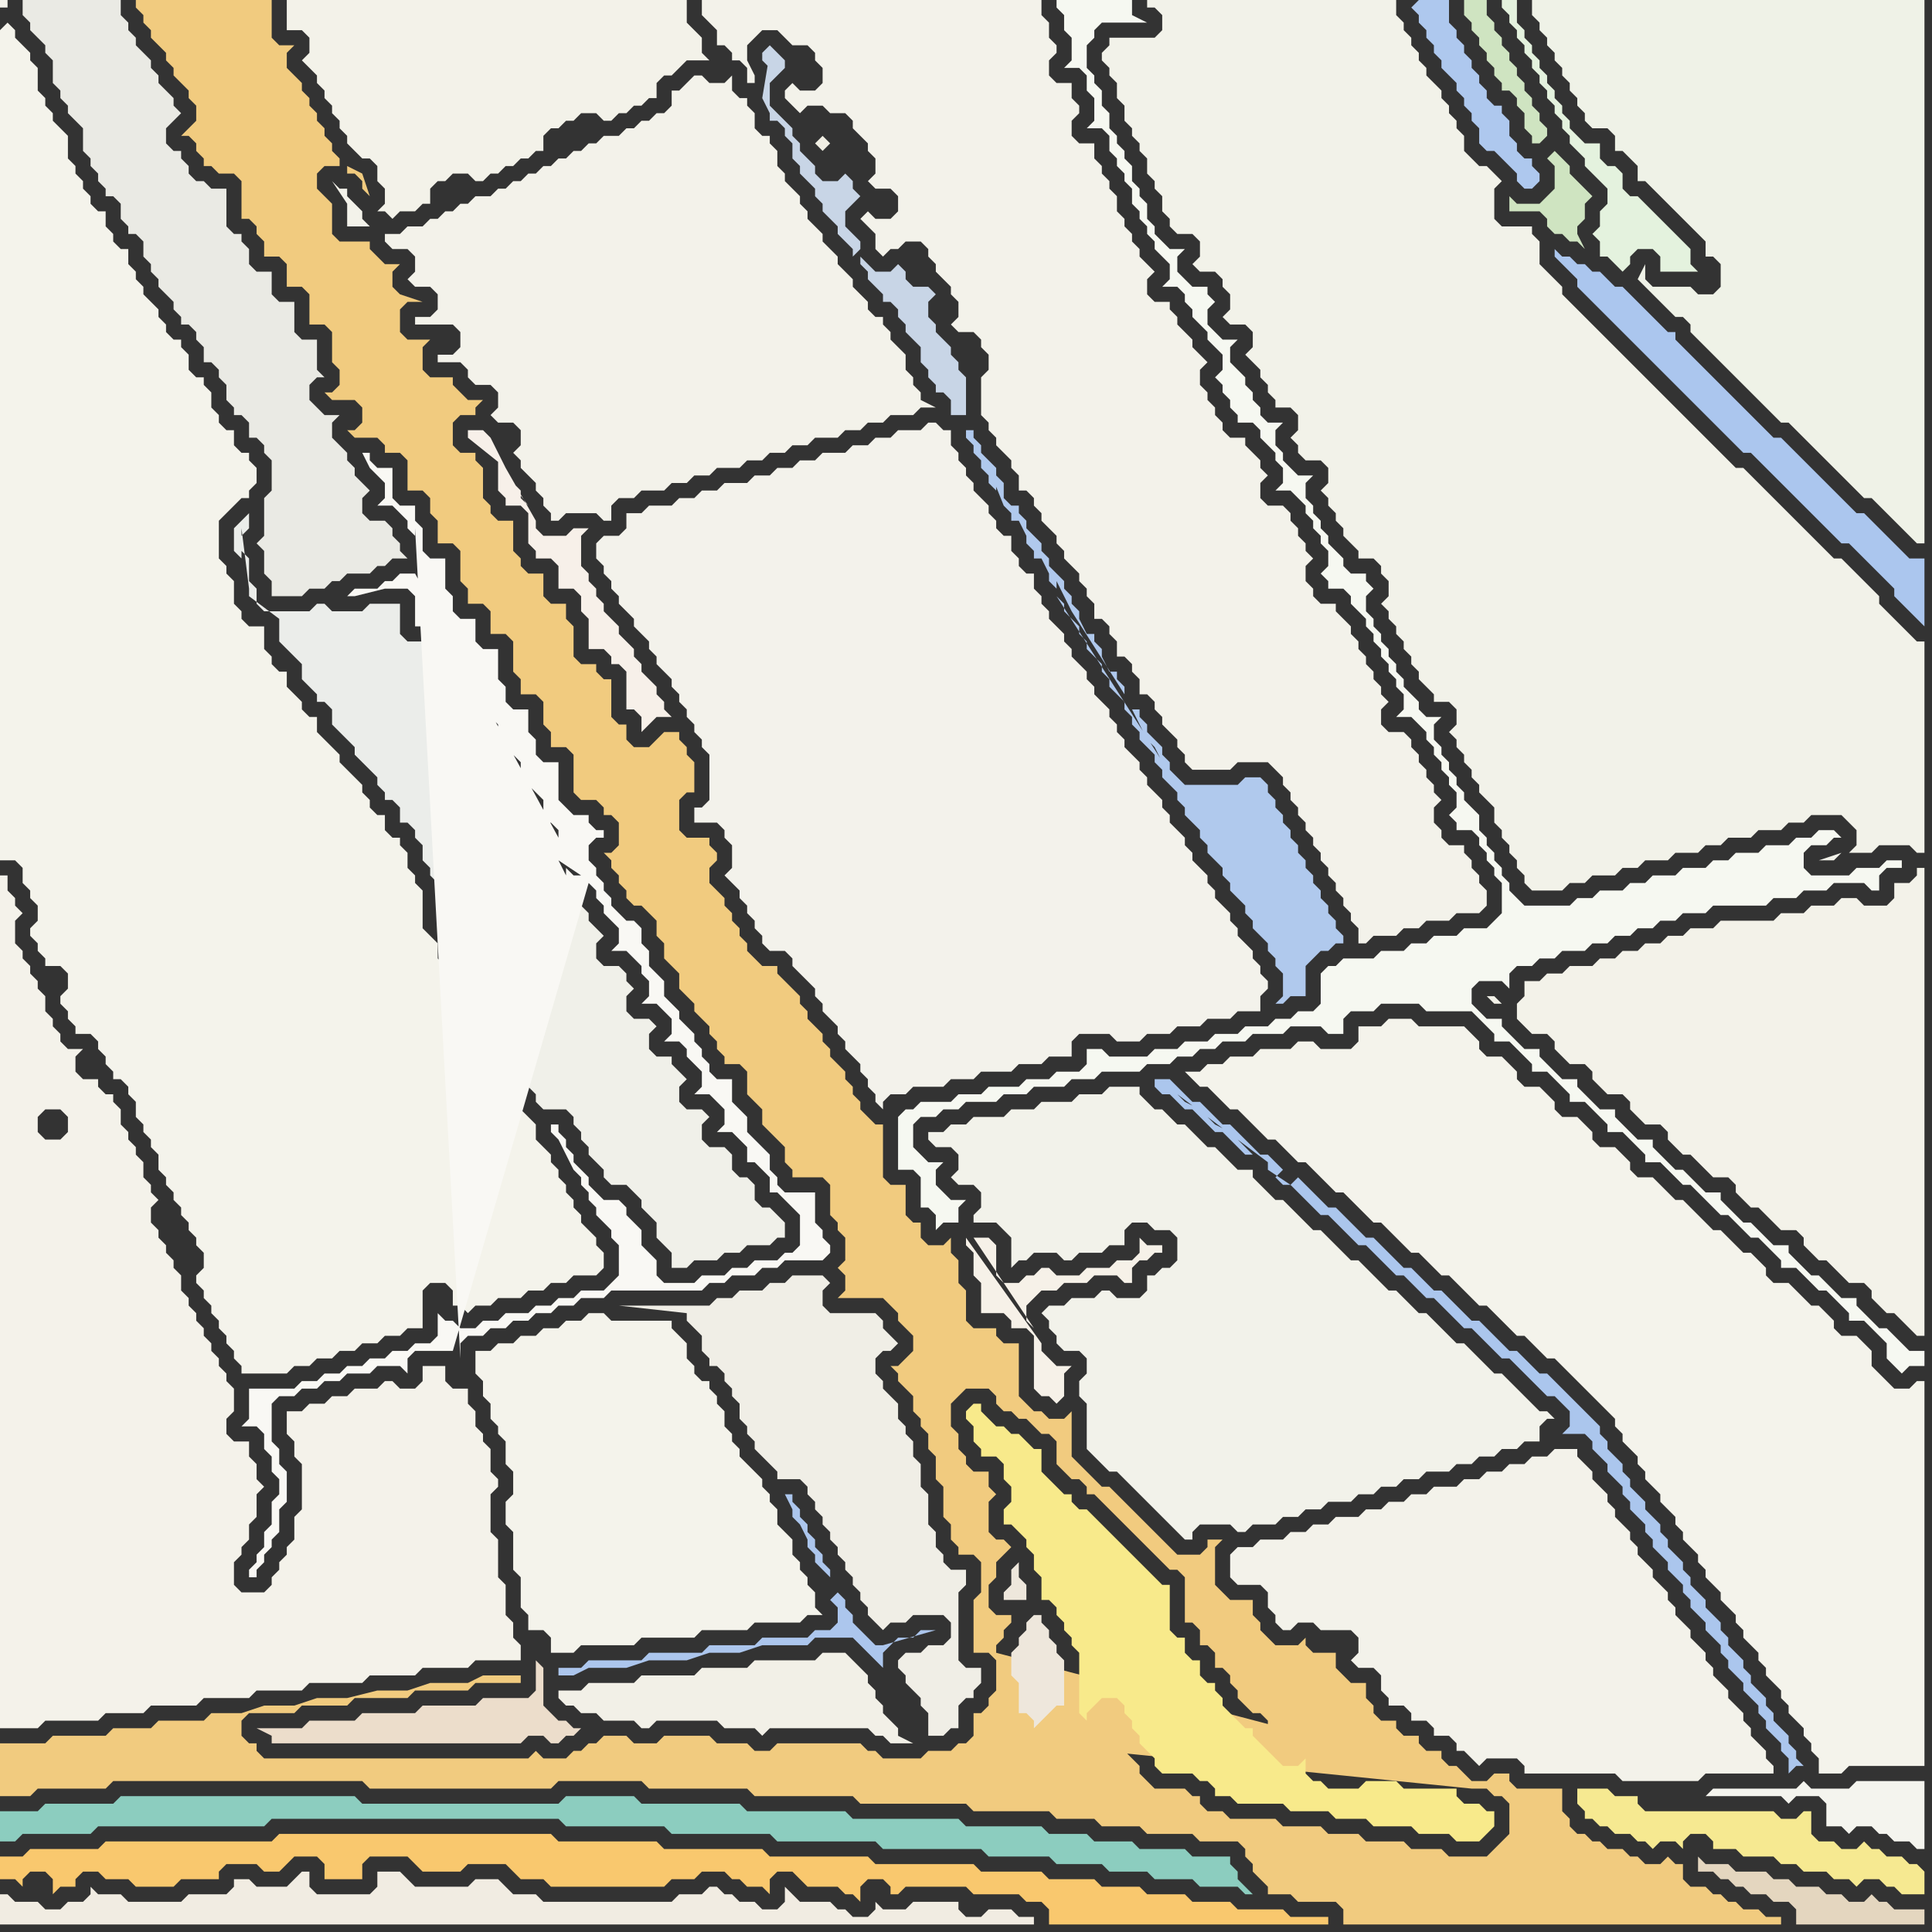 <svg width="256" height="256" xmlns="http://www.w3.org/2000/svg"><rect width="100%" height="100%" fill="#333333" stroke="none"/><script> 
var tempColor;
function hoverPath(evt){
obj = evt.target;
tempColor = obj.getAttribute("fill");
obj.setAttribute("fill","red");
//alert(tempColor);
//obj.setAttribute("stroke","red");}
function recoverPath(evt){
obj = evt.target;
obj.setAttribute("fill", tempColor);
//obj.setAttribute("stroke", tempColor);
}</script><path onmouseover="hoverPath(evt)" onmouseout="recoverPath(evt)" fill="rgb(240,240,233)" d="M  63,117l -1,0 0,2 -1,1 0,4 -1,1 0,1 1,1 0,1 1,1 0,1 1,1 0,1 1,1 1,1 0,1 1,1 0,1 1,1 0,1 1,1 0,1 1,1 0,1 1,1 1,1 0,1 1,1 3,0 1,1 0,1 1,1 0,1 1,1 0,1 1,1 1,1 0,1 1,1 2,0 1,1 1,1 0,1 1,1 1,1 0,2 1,1 1,1 0,2 2,0 1,-1 3,0 1,-1 2,0 1,-1 3,0 1,-1 1,0 0,-2 -1,-1 0,0 -1,-1 -1,0 -1,-1 0,-2 -1,-1 -1,0 -1,-1 0,-2 -1,-1 -2,0 -1,-1 0,-2 1,-1 -1,-1 -2,0 -1,-1 0,-2 1,-1 -1,-1 0,0 -1,-1 0,-1 -2,0 -1,-1 0,-2 1,-1 -1,-1 -2,0 -1,-1 0,-2 1,-1 -1,-1 0,-1 -1,-1 -2,0 -1,-1 0,-2 1,-1 -1,-1 0,0 -1,-1 0,-1 -1,-1 0,-1 -1,-1 -2,0 -1,-1 0,-1 -4,0 -1,-1 -1,0 -1,1 -2,0 -1,1Z"/>
<path onmouseover="hoverPath(evt)" onmouseout="recoverPath(evt)" fill="rgb(243,242,234)" d="M  54,33l 0,0 1,1 0,2 -1,1 1,1 2,0 1,1 0,2 -1,1 -2,0 0,1 5,0 1,1 0,2 -1,1 -2,0 0,1 3,0 1,1 0,1 1,1 2,0 1,1 0,2 -1,1 1,1 2,0 1,1 0,2 -1,1 1,1 0,1 1,1 1,1 0,1 1,1 0,1 1,1 0,1 1,0 1,-1 4,0 1,1 1,0 0,-2 1,-1 2,0 1,-1 3,0 1,-1 2,0 1,-1 2,0 1,-1 3,0 1,-1 2,0 1,-1 2,0 1,-1 2,0 1,-1 3,0 1,-1 2,0 1,-1 2,0 1,-1 3,0 1,-1 2,0 -2,-1 0,-1 -1,-1 0,-1 -1,-1 0,-2 -1,-1 -1,-1 0,-1 -1,-1 0,-1 -1,0 -1,-1 0,-1 -1,-1 -1,-1 0,-1 -1,-1 -1,-1 0,-1 -1,-1 -1,-1 0,-1 -1,-1 -1,-1 0,-1 -1,-1 0,-1 -1,-1 -1,-1 0,-1 -1,-1 0,-2 -1,-1 0,-1 -1,0 -1,-1 0,-2 -1,-1 0,-1 -1,0 -1,-1 0,-2 -1,1 -2,0 -1,-1 -1,0 -1,1 -1,1 -1,0 0,2 -1,1 -1,0 -1,1 -1,0 -1,1 -1,0 -1,1 -2,0 -1,1 -1,0 -1,1 -1,0 -1,1 -1,0 -1,1 -1,0 -1,1 -1,0 -1,1 -1,0 -1,1 -1,0 -1,1 -2,0 -1,1 -1,0 -1,1 -1,0 -1,1 -1,0 -1,1 -2,0 -1,1 -2,0 0,1 1,1 2,0 -5,-3 -1,-1 0,-1 -1,-1 -1,-1 0,-1 -1,0 -1,-1 2,3 0,3 3,0 5,3Z"/>
<path onmouseover="hoverPath(evt)" onmouseout="recoverPath(evt)" fill="rgb(243,242,235)" d="M  79,73l 0,1 1,1 0,1 1,1 0,1 1,1 0,1 1,1 1,1 0,1 1,1 1,1 0,1 1,1 0,1 1,1 1,1 0,1 1,1 0,1 1,1 0,1 1,1 0,1 1,1 0,1 1,1 0,6 -1,1 -1,0 0,2 3,0 1,1 0,1 1,1 0,3 -1,1 1,1 0,0 1,1 0,1 1,1 0,1 1,1 0,1 1,1 0,1 1,1 2,0 1,1 0,1 1,1 1,1 1,1 0,1 1,1 0,1 1,1 1,1 0,1 1,1 0,1 1,1 1,1 0,1 1,1 0,1 1,1 0,1 1,1 0,-1 1,-1 2,0 1,-1 4,0 1,-1 3,0 1,-1 4,0 1,-1 3,0 1,-1 3,0 0,-2 1,-1 4,0 1,1 3,0 1,-1 3,0 1,-1 3,0 1,-1 3,0 1,-1 3,0 0,-2 1,-1 0,-1 -1,-1 0,-1 -1,-1 0,-1 -1,-1 -1,-1 0,-1 -1,-1 0,-1 -1,-1 -1,-1 0,-1 -1,-1 0,-1 -1,-1 -1,-1 0,-1 -1,-1 0,-1 -1,-1 -1,-1 0,-1 -1,-1 0,-1 -1,-1 -1,-1 0,-1 -1,-1 0,-1 -1,-1 -1,-1 0,-1 -1,-1 0,-1 -1,-1 0,-1 -1,-1 -1,-1 0,-1 -1,-1 0,-1 -1,-1 -1,-1 0,-1 -1,-1 0,-1 -1,-1 -1,-1 0,-1 -1,-1 0,-1 -1,-1 0,-2 -1,0 -1,-1 0,-1 -1,-1 0,-2 -1,0 -1,-1 0,-1 -1,-1 0,-1 -1,-1 -1,-1 0,-1 -1,-1 0,-1 -1,-1 0,-1 -1,-1 0,-2 -1,0 -1,-1 -1,0 -1,1 -3,0 -1,1 -2,0 -1,1 -2,0 -1,1 -3,0 -1,1 -2,0 -1,1 -2,0 -1,1 -2,0 -1,1 -3,0 -1,1 -2,0 -1,1 -2,0 -1,1 -3,0 -1,1 -2,0 0,2 -1,1 -2,0 -1,1Z"/>
<path onmouseover="hoverPath(evt)" onmouseout="recoverPath(evt)" fill="rgb(243,242,234)" d="M  106,0l -13,0 0,2 1,1 0,0 1,1 0,2 1,0 1,1 0,1 1,0 1,1 0,2 1,0 0,-1 -1,-2 0,-2 1,-1 1,-1 2,0 1,1 1,1 2,0 1,1 0,1 1,1 0,2 -1,1 -2,0 -1,-1 -1,1 0,1 1,1 1,1 1,-1 2,0 1,1 2,0 1,1 0,1 1,1 1,1 0,1 1,1 0,2 -1,1 1,1 2,0 1,1 0,2 -1,1 -2,0 -1,-1 -1,1 0,0 1,1 0,0 1,1 0,2 1,1 1,-1 1,0 1,-1 2,0 1,1 0,1 1,1 0,1 1,1 1,1 0,1 1,1 0,2 -1,1 1,1 2,0 1,1 0,1 1,1 0,2 -1,1 0,5 1,1 0,1 1,1 0,1 1,1 1,1 0,1 1,1 0,2 1,0 1,1 0,1 1,1 0,1 1,1 1,1 0,1 1,1 0,1 1,1 1,1 0,1 1,1 0,1 1,1 0,2 1,0 1,1 0,1 1,1 0,2 1,0 1,1 0,1 1,1 0,2 1,0 1,1 0,1 1,1 0,1 1,1 1,1 0,1 1,1 0,1 1,1 5,0 1,-1 4,0 1,1 1,1 0,1 1,1 0,1 1,1 0,1 1,1 0,1 1,1 0,1 1,1 0,1 1,1 0,1 1,1 0,1 1,1 0,1 1,1 0,1 1,1 0,2 1,0 1,-1 3,0 1,-1 2,0 1,-1 3,0 1,-1 3,0 1,-1 0,-2 -1,-1 0,-1 -1,-1 0,-1 -1,-1 0,-1 -2,0 -1,-1 0,-1 -1,-1 0,-2 1,-1 -1,-1 0,-1 -1,-1 0,-1 -1,-1 0,-1 -1,-1 0,-1 -1,-1 -2,0 -1,-1 0,-2 1,-1 -1,-1 0,-1 -1,-1 0,-1 -1,-1 0,-1 -1,-1 0,-1 -1,-1 0,-1 -1,-1 -1,-1 0,-1 -2,0 -1,-1 0,-1 -1,-1 0,-2 1,-1 -1,-1 0,-1 -1,-1 0,-1 -1,-1 0,-1 -1,-1 -2,0 -1,-1 0,-2 1,-1 -1,-1 0,-1 -1,-1 -1,-1 0,-1 -2,0 -1,-1 0,-1 -1,-1 0,-1 -1,-1 0,-1 -1,-1 0,-2 1,-1 -1,-1 0,0 -1,-1 0,-1 -1,-1 -1,-1 0,-1 -1,-1 0,-1 -2,0 -1,-1 0,-2 1,-1 -1,-1 0,0 -1,-1 0,-1 -1,-1 0,-1 -1,-1 0,-1 -1,-1 0,-2 -1,-1 0,-1 -1,-1 0,-1 -1,-1 0,-2 -2,0 -1,-1 0,-2 1,-1 0,-1 -1,-1 0,-2 -2,0 -1,-1 0,-2 1,-1 0,-1 -1,-1 0,-2 -1,-1 0,-2Z"/>
<path onmouseover="hoverPath(evt)" onmouseout="recoverPath(evt)" fill="rgb(174,200,238)" d="M  187,1l 1,1 0,1 1,1 0,1 1,1 0,1 1,1 0,1 1,1 1,1 0,1 1,1 0,1 1,1 0,1 1,1 0,2 1,1 1,0 1,1 1,1 1,1 0,1 1,1 1,0 1,-1 0,-1 -1,-1 0,-1 -1,0 -1,-1 0,-1 -1,-1 0,-2 -1,-1 0,-1 -1,0 -1,-1 0,-1 -1,-1 0,-1 -1,-1 0,-1 -1,-1 0,-1 -1,-1 0,-1 -1,-1 0,-3 -4,0 -1,1Z"/>
<path onmouseover="hoverPath(evt)" onmouseout="recoverPath(evt)" fill="rgb(239,242,231)" d="M  204,0l -1,0 0,2 1,1 0,1 1,1 0,1 1,1 0,1 1,1 0,1 1,1 0,1 1,1 0,1 1,1 0,1 1,1 2,0 1,1 0,2 1,0 1,1 1,1 0,2 1,0 1,1 1,1 1,1 1,1 1,1 1,1 1,1 1,1 0,2 1,0 1,1 0,3 -1,1 -2,0 -1,-1 -5,0 -1,-1 0,-2 -1,2 0,0 1,1 0,0 1,1 1,1 1,1 1,1 1,0 1,1 0,1 1,1 1,1 1,1 1,1 1,1 1,1 1,1 1,1 1,1 1,1 1,1 1,1 1,0 1,1 1,1 1,1 1,1 1,1 1,1 1,1 1,1 1,1 1,1 1,0 1,1 1,1 1,1 1,1 1,1 1,1 1,0 0,-72Z"/>
<path onmouseover="hoverPath(evt)" onmouseout="recoverPath(evt)" fill="rgb(228,214,191)" d="M  233,248l -3,0 -1,-1 -3,0 -1,-1 0,2 2,0 1,1 1,0 1,1 1,0 1,1 2,0 1,1 2,0 1,1 0,2 17,0 0,-2 -4,0 -1,-1 -1,0 -1,-1 -1,1 -2,0 -1,-1 -2,0 -1,-1 -3,0 -1,-1 -2,0 -1,-1Z"/>
<path onmouseover="hoverPath(evt)" onmouseout="recoverPath(evt)" fill="rgb(171,198,238)" d="M  207,34l -1,-1 0,1 1,1 1,1 1,1 0,1 1,1 1,1 1,1 1,1 1,1 1,1 1,1 1,1 1,1 1,1 1,1 1,1 1,1 1,1 1,1 1,1 1,1 1,1 1,1 1,1 1,1 1,1 1,0 1,1 1,1 1,1 1,1 1,1 1,1 1,1 1,1 2,2 1,1 1,1 1,0 1,1 2,2 1,1 1,1 1,1 0,1 1,1 1,1 1,1 1,1 0,-9 -2,0 -1,-1 -1,-1 -1,-1 -1,-1 -1,-1 -1,-1 -1,0 -1,-1 -1,-1 -1,-1 -1,-1 -1,-1 -1,-1 -1,-1 -1,-1 -1,-1 -1,-1 -1,0 -1,-1 -1,-1 -1,-1 -2,-2 -1,-1 -1,-1 -1,-1 -1,-1 -1,-1 -1,-1 -1,-1 -1,-1 0,-1 -1,0 -1,-1 -1,-1 -1,-1 -1,-1 -2,-2 -1,0 -1,-1 -1,-1 -1,0 -1,-1 -1,0 -1,-1Z"/>
<path onmouseover="hoverPath(evt)" onmouseout="recoverPath(evt)" fill="rgb(244,244,238)" d="M  244,242l 0,0 1,1 1,-1 2,0 1,1 1,0 1,1 2,0 1,1 1,0 0,-9 -9,0 -1,1 -5,0 -1,-1 -1,1 -11,0 -1,1 10,0 1,1 1,-1 3,0 1,1 0,3Z"/>
<path onmouseover="hoverPath(evt)" onmouseout="recoverPath(evt)" fill="rgb(244,242,234)" d="M  0,155l 0,74 5,0 1,-1 7,0 1,-1 5,0 1,-1 6,0 1,-1 6,0 1,-1 6,0 1,-1 7,0 1,-1 6,0 1,-1 6,0 1,-1 6,0 0,-2 -1,-1 0,-2 -1,-1 0,-4 -1,-1 0,-5 -1,-1 0,-5 1,-1 0,-1 -1,-1 0,-3 -1,-1 0,-1 -1,-1 0,-2 -1,-1 0,-2 -2,0 -1,-1 0,-2 -3,0 0,2 -1,1 -2,0 -1,-1 -1,0 -1,1 -3,0 -1,1 -2,0 -1,1 -2,0 -1,1 -2,0 0,3 1,1 0,2 1,1 0,6 -1,1 0,3 -1,1 0,1 -1,1 0,1 -1,1 0,1 -1,1 -3,0 -1,-1 0,-3 1,-1 0,-1 1,-1 0,-2 1,-1 0,-3 1,-1 -1,-1 0,-2 -1,-1 0,-2 -2,0 -1,-1 0,-2 1,-1 0,-3 -1,-1 0,-1 -1,-1 0,-1 -1,-1 0,-1 -1,-1 0,-1 -1,-1 0,-1 -1,-1 0,-1 -1,-1 0,-2 -1,-1 0,-1 -1,-1 0,-1 -1,-1 0,-1 -1,-1 0,-2 1,-1 -1,-1 0,-1 -1,-1 0,-2 -1,-1 0,-1 -1,-1 0,-1 -1,-1 0,-2 -1,-1 0,-1 -1,0 -1,-1 0,-1 -2,0 -1,-1 0,-2 1,-1 -2,0 -1,-1 0,-1 -1,-1 0,-1 -1,-1 0,-2 -1,-1 0,-1 -1,-1 0,-1 -1,-1 0,-1 -1,-1 0,-3 1,-1 -1,-1 0,-1 -1,-1 0,-2 -1,0 0,39 6,-4 -1,-1 0,-2 1,-1 2,0 1,1 0,2 -1,1 -2,0 -6,4Z"/>
<path onmouseover="hoverPath(evt)" onmouseout="recoverPath(evt)" fill="rgb(242,240,231)" d="M  77,227l 2,0 1,1 4,0 1,1 1,0 1,-1 8,0 1,1 4,0 1,1 1,-1 13,0 1,1 1,0 1,1 3,0 -2,-1 0,-1 -1,-1 -1,-1 0,-1 -1,-1 0,-1 -1,-1 0,-1 -1,-1 -1,-1 -1,-1 -3,0 -1,1 -8,0 -1,1 -6,0 -1,1 -7,0 -1,1 -6,0 -1,1 -3,0 0,1 1,1 1,0 1,1Z"/>
<path onmouseover="hoverPath(evt)" onmouseout="recoverPath(evt)" fill="rgb(244,243,235)" d="M  0,4l 0,110 2,0 1,1 0,2 1,1 0,1 1,1 0,2 -1,1 0,1 1,1 0,1 1,1 0,1 2,0 1,1 0,2 -1,1 0,1 1,1 0,1 1,1 0,1 2,0 1,1 0,1 1,1 0,1 1,1 0,1 1,0 1,1 0,1 1,1 0,2 1,1 0,1 1,1 0,1 1,1 0,2 1,1 0,1 1,1 0,1 1,1 0,1 1,1 0,1 1,1 0,1 1,1 0,2 -1,1 0,1 1,1 0,1 1,1 0,1 1,1 0,1 1,1 0,1 1,1 0,1 1,1 0,1 6,0 1,-1 2,0 1,-1 2,0 1,-1 2,0 1,-1 2,0 1,-1 2,0 1,-1 2,0 0,-5 1,-1 2,0 1,1 0,2 1,0 1,1 1,-1 2,0 1,-1 3,0 1,-1 2,0 1,-1 2,0 1,-1 3,0 1,-1 0,-2 -1,-1 0,-1 -1,-1 -1,-1 0,-1 -1,-1 0,-1 -1,-1 0,-1 -1,-1 0,-1 -1,-1 0,-1 -1,-1 -1,-1 0,-2 -1,-1 -1,-1 0,-1 -1,-1 -1,-1 0,-1 -1,-1 0,-1 -1,-1 0,-1 -1,-1 0,-1 -1,-1 0,-1 -1,-1 -1,-1 0,-1 -1,-1 0,-1 -1,-1 0,-1 -1,-1 0,-2 -1,-1 -1,-1 0,-5 -1,-1 0,-1 -1,-1 0,-2 -1,-1 0,-1 -1,0 -1,-1 0,-2 -1,0 -1,-1 0,-1 -1,-1 0,-1 -1,-1 -1,-1 -1,-1 0,-1 -1,-1 -1,-1 -1,-1 0,-2 -1,0 -1,-1 0,-1 -1,-1 -1,-1 0,-2 -1,0 -1,-1 0,-1 -1,-1 0,-3 -2,0 -1,-1 0,-1 -1,-1 0,-3 -1,-1 0,-1 -1,-1 0,-5 1,-1 1,-1 1,-1 1,0 0,-1 1,-1 0,-2 -1,-1 0,-1 -1,0 -1,-1 0,-2 -1,0 -1,-1 0,-1 -1,-1 0,-2 -1,-1 0,-1 -1,0 -1,-1 0,-2 -1,-1 0,-1 -1,0 -1,-1 0,-1 -1,-1 0,-1 -1,-1 -1,-1 0,-1 -1,-1 0,-1 -1,-1 0,-2 -1,0 -1,-1 0,-1 -1,-1 0,-2 -1,0 -1,-1 0,-1 -1,-1 0,-1 -1,-1 0,-1 -1,-1 0,-3 -1,-1 -1,-1 0,-1 -1,-1 0,-1 -1,-1 0,-3 -1,-1 0,-1 -1,-1 -1,-1 0,-1 -1,-1 -1,1 0,-3 1,0 0,-1 -1,0Z"/>
<path onmouseover="hoverPath(evt)" onmouseout="recoverPath(evt)" fill="rgb(241,203,127)" d="M  0,236l 0,2 4,0 1,-1 9,0 1,-1 33,0 1,1 24,0 1,-1 11,0 1,1 13,0 1,1 13,0 1,1 14,0 1,1 10,0 1,1 5,0 1,1 5,0 1,1 6,0 1,1 5,0 1,1 0,1 1,1 0,1 1,1 1,1 0,1 3,0 1,1 5,0 1,1 0,2 58,0 0,-1 -2,0 -1,-1 -2,0 -1,-1 -1,0 -1,-1 -1,0 -1,-1 -2,0 -1,-1 0,-2 -1,0 -1,-1 -1,1 -2,0 -1,-1 -1,0 -1,-1 -2,0 -1,-1 -1,0 -1,-1 -1,0 -1,-1 0,-1 -1,-1 0,-3 -6,0 -1,-1 0,-1 -2,0 -1,1 -2,0 -1,-1 -1,-1 -1,0 -1,-1 0,-1 -2,0 -1,-1 0,-1 -2,0 -1,-1 0,-1 -2,0 -1,-1 0,-1 -1,-1 0,-2 -2,0 -1,-1 -1,-1 0,-2 -3,0 -1,-1 0,-1 -1,1 -3,0 -1,-1 -1,-1 0,-1 -1,-1 0,-2 -3,0 -1,-1 -1,-1 0,-5 1,-1 -2,0 0,1 -1,1 -3,0 -1,-1 -1,-1 -1,-1 -1,-1 -1,-1 -1,-1 -1,-1 -1,-1 -1,-1 -1,0 -1,-1 -1,-1 -1,-1 -1,-1 0,-6 -1,1 -2,0 -1,-1 -1,0 -1,-1 -1,-1 0,-7 -2,0 -1,-1 0,-1 -3,0 -1,-1 0,-4 -1,-1 0,-3 -1,-1 0,-2 -1,1 -2,0 -1,-1 0,-2 -1,0 -1,-1 0,-4 -2,0 -1,-1 0,-7 -1,0 -1,-1 -1,-1 0,-1 -1,-1 0,-1 -1,-1 0,-1 -1,-1 -1,-1 0,-1 -1,-1 0,-1 -1,-1 -1,-1 0,-1 -1,-1 0,-1 -1,-1 -1,-1 -1,-1 0,-1 -2,0 -2,-2 0,-1 -1,-1 0,-1 -1,-1 0,-1 -1,-1 0,-1 -1,-1 -1,-1 0,-2 1,-1 0,-1 -1,-1 0,-1 -3,0 -1,-1 0,-4 1,-1 1,0 0,-4 -1,-1 0,-1 -1,-1 0,-1 -2,0 -1,1 0,0 -1,1 -2,0 -1,-1 0,-2 -1,0 -1,-1 0,-5 -1,0 -1,-1 0,-1 -2,0 -1,-1 0,-4 -1,-1 0,-2 -2,0 -1,-1 0,-3 -2,0 -1,-1 0,-1 -1,-1 0,-4 -2,0 -1,-1 0,-1 -1,-1 0,-4 -1,-1 0,-1 -2,0 -1,-1 0,-3 1,-1 2,0 0,-1 1,-1 -2,0 -1,-1 -1,-1 0,-1 -3,0 -1,-1 0,-3 1,-1 -3,0 -1,-1 0,-3 1,-1 2,0 -3,-1 0,0 -1,-1 0,-2 1,-1 -2,0 -1,-1 -1,-1 0,-1 -4,0 -1,-1 0,-4 -1,-1 -1,-1 0,-2 1,-1 2,0 0,-1 -1,-1 0,-1 -1,-1 0,-1 -1,-1 0,-1 -1,-1 0,-1 -1,-1 0,-1 -1,-1 -1,-1 0,-2 1,-1 -2,0 -1,-1 0,-5 -18,0 0,1 1,1 0,1 1,1 0,1 1,1 1,1 0,1 1,1 0,1 1,1 1,1 0,1 1,1 0,2 -1,1 -1,1 1,0 1,1 0,1 1,1 0,1 1,0 1,1 2,0 1,1 0,5 1,0 1,1 0,1 1,1 0,2 2,0 1,1 0,3 2,0 1,1 0,4 2,0 1,1 0,4 1,1 0,2 -1,1 -1,0 1,1 3,0 1,1 0,2 -1,1 -1,0 1,1 3,0 1,1 0,1 2,0 1,1 0,4 2,0 1,1 0,2 1,1 0,3 2,0 1,1 0,4 1,1 0,2 2,0 1,1 0,3 2,0 1,1 0,4 1,1 0,2 2,0 1,1 0,3 1,1 0,2 2,0 1,1 0,5 1,1 2,0 1,1 0,1 1,0 1,1 0,3 -1,1 -1,0 1,1 0,1 1,1 0,1 1,1 0,1 1,1 1,0 1,1 1,1 0,2 1,1 0,2 1,1 1,1 0,2 1,1 1,1 0,1 1,1 1,1 0,1 1,1 0,1 1,1 0,1 2,0 1,1 0,3 1,1 1,1 0,2 1,1 1,1 1,1 0,2 1,1 0,1 4,0 1,1 0,4 1,1 0,1 1,1 0,3 -1,1 1,1 0,2 -1,1 6,0 1,1 1,1 0,1 1,1 1,1 0,2 -1,1 -1,1 -1,0 1,1 0,1 1,1 1,1 0,2 1,1 0,1 1,1 0,2 1,1 0,3 1,1 0,4 1,1 0,2 1,1 0,1 2,0 1,1 0,4 -1,1 0,7 2,0 1,1 0,4 -1,1 0,1 -1,1 -1,0 0,3 -1,1 -1,0 -1,1 -3,0 -1,1 -5,0 -1,-1 -1,0 -1,-1 -11,0 -1,1 -2,0 -1,-1 -4,0 -1,-1 -6,0 -1,1 -3,0 -1,-1 -3,0 -1,1 -1,0 -1,1 -1,0 -1,1 -3,0 -1,-1 -1,1 -35,0 -1,-1 0,-1 -1,0 -1,-1 0,-2 1,-1 6,0 1,-1 6,0 1,-1 7,0 1,-1 7,0 1,-1 6,0 0,-1 -5,0 -2,1 -5,0 -3,1 -4,0 -4,1 -4,0 -3,1 -4,0 -3,1 -4,0 -1,1 -6,0 -1,1 -5,0 -1,1 -7,0 -1,1 -6,0 0,5 133,-11 0,3 1,1 0,0 -1,-4 -133,11 132,-17 0,-1 1,-1 0,-1 1,-1 0,-1 -2,0 -1,-1 0,-3 1,-1 0,-2 1,-1 1,-1 -1,-1 -1,0 -1,-1 0,-4 1,-1 -1,-1 0,-2 -2,0 -1,-1 0,-1 -1,-1 0,-2 -1,-1 0,-3 1,-1 1,-1 3,0 1,1 0,1 1,1 1,0 1,1 1,0 1,1 1,1 1,0 1,1 0,3 1,1 1,1 1,0 1,1 0,1 1,0 1,1 1,1 1,1 1,1 1,1 1,1 1,1 1,1 1,1 1,1 1,0 1,1 0,6 1,0 1,1 0,2 1,0 1,1 0,2 1,0 1,1 0,1 1,1 0,1 1,1 1,1 1,0 1,1 0,1 1,1 1,1 1,1 1,-1 2,0 1,1 0,2 1,0 1,1 2,0 1,-1 6,0 1,1 6,0 -61,-16 -132,17 46,-214 0,1 1,0 1,1 0,1 1,1 -1,-3 -2,-1 -46,214 177,-18 -177,18 195,1 2,0 1,1 1,0 1,1 0,4 -1,1 -1,1 -1,1 -5,0 -1,-1 -4,0 -1,-1 -5,0 -1,-1 -4,0 -1,-1 -5,0 -1,-1 -6,0 -1,-1 -2,0 -1,-1 0,-1 -1,0 -1,-1 -4,0 -1,-1 -1,-1 0,-1 -1,-1 -1,-1 0,-1 -1,-1 0,-1 -1,-1 0,-1 -1,1 0,1 -1,1 -2,0 -1,-1 -1,-1 -1,1 0,0 -1,1 -1,1 -2,0 59,6 -195,-1Z"/>
<path onmouseover="hoverPath(evt)" onmouseout="recoverPath(evt)" fill="rgb(243,242,233)" d="M  40,4l 0,0 1,1 0,2 -1,1 1,1 1,1 0,1 1,1 0,1 1,1 0,1 1,1 0,1 1,1 0,1 1,1 1,1 1,0 1,1 0,2 1,1 0,2 -1,1 1,0 1,1 0,0 1,-1 2,0 1,-1 1,0 0,-2 1,-1 1,0 1,-1 2,0 1,1 1,0 1,-1 1,0 1,-1 1,0 1,-1 1,0 1,-1 1,0 0,-2 1,-1 1,0 1,-1 1,0 1,-1 2,0 1,1 1,0 1,-1 1,0 1,-1 1,0 1,-1 1,0 0,-2 1,-1 1,0 1,-1 1,-1 3,0 -1,-1 0,-2 -1,-1 -1,-1 0,-3 -53,0 0,4Z"/>
<path onmouseover="hoverPath(evt)" onmouseout="recoverPath(evt)" fill="rgb(236,221,203)" d="M  47,228l -6,0 -1,1 -6,0 2,1 0,1 33,0 1,-1 2,0 1,1 1,0 1,-1 1,0 1,-1 -1,0 -1,-1 -1,0 -1,-1 -1,-1 0,-5 -1,-1 0,4 -1,1 -6,0 -1,1 -7,0 -1,1 -7,0 -1,1Z"/>
<path onmouseover="hoverPath(evt)" onmouseout="recoverPath(evt)" fill="rgb(244,243,235)" d="M  65,179l -2,0 0,3 1,1 0,2 1,1 0,2 1,1 0,1 1,1 0,3 1,1 0,3 -1,1 0,3 1,1 0,5 1,1 0,4 1,1 0,2 2,0 1,1 0,2 3,0 1,-1 7,0 1,-1 7,0 1,-1 6,0 1,-1 6,0 1,-1 2,0 -1,-1 0,-2 -1,-1 0,-1 -1,-1 0,-1 -1,-1 0,-2 -1,-1 -1,-1 0,-2 -1,-1 0,-1 -1,-1 0,-1 -1,-1 -1,-1 -1,-1 0,-1 -1,-1 0,-1 -1,-1 0,-2 -1,-1 0,-1 -1,-1 0,-1 -1,0 -1,-1 0,-1 -1,-1 0,-2 -1,-1 -1,-1 0,-1 -8,0 -1,-1 -2,0 -1,1 -2,0 -1,1 -2,0 -1,1 -2,0 -1,1 -2,0 -1,1Z"/>
<path onmouseover="hoverPath(evt)" onmouseout="recoverPath(evt)" fill="rgb(172,198,237)" d="M  110,212l 0,0 1,1 0,2 -1,1 -2,0 -1,1 -6,0 -1,1 -6,0 -1,1 -7,0 -1,1 -7,0 -1,1 -3,0 0,1 2,0 2,-1 5,0 3,-1 5,0 3,-1 4,0 3,-1 6,0 1,-1 5,0 1,1 1,1 1,1 1,1 0,-2 2,-2 2,0 1,-1 2,0 -7,2 -1,0 -1,-1 -1,-1 -1,-1 0,-1 -1,-1 0,-1 -1,-1 -1,1 0,-4 -1,-1 0,-1 -1,-1 0,-1 -1,-1 0,-1 -1,-1 0,-1 -1,-1 0,-1 -1,0 1,2 0,1 1,1 0,0 1,2 0,1 1,1 0,1 1,1 1,1Z"/>
<path onmouseover="hoverPath(evt)" onmouseout="recoverPath(evt)" fill="rgb(240,238,227)" d="M  110,19l 0,0 -1,-1 -1,1 1,1Z"/>
<path onmouseover="hoverPath(evt)" onmouseout="recoverPath(evt)" fill="rgb(246,248,241)" d="M  119,148l 0,7 2,0 1,1 0,4 1,0 1,1 0,2 1,-1 2,0 0,-2 1,-1 -2,0 -1,-1 -1,-1 0,-2 1,-1 -2,0 -1,-1 -1,-1 0,-3 1,-1 2,0 1,-1 2,0 1,-1 4,0 1,-1 3,0 1,-1 4,0 1,-1 3,0 1,-1 5,0 1,-1 3,0 1,-1 2,0 1,-1 2,0 1,-1 3,0 1,-1 4,0 1,-1 4,0 1,1 2,0 0,-2 1,-1 3,0 1,-1 5,0 1,1 6,0 1,1 1,1 1,1 0,1 2,0 1,1 1,1 1,1 0,1 2,0 1,1 1,1 1,1 0,1 2,0 1,1 1,1 1,1 0,1 2,0 1,1 1,1 1,1 0,1 2,0 1,1 1,1 1,1 1,0 1,1 1,1 1,1 1,1 1,0 1,1 1,1 1,1 1,0 1,1 1,1 1,1 0,1 2,0 1,1 1,1 1,1 1,0 1,1 1,1 1,1 0,1 2,0 1,1 1,1 1,1 0,2 1,1 1,1 1,-1 2,0 0,-2 -2,0 -1,-1 -1,-1 -1,-1 -1,0 -1,-1 -1,-1 -1,-1 0,-1 -2,0 -1,-1 -1,-1 -1,-1 -1,0 -1,-1 -1,-1 -1,-1 0,-1 -2,0 -1,-1 -1,-1 -1,-1 -1,0 -1,-1 -1,-1 -1,-1 0,-1 -2,0 -1,-1 -1,-1 -1,-1 -1,0 -1,-1 -1,-1 -1,-1 0,-1 -2,0 -1,-1 -1,-1 -1,-1 0,-1 -2,0 -1,-1 -1,-1 -1,-1 0,-1 -2,0 -1,-1 -1,-1 -1,-1 0,-1 -2,0 -1,-1 -1,-1 -1,-1 0,-1 -2,0 -1,-1 -1,-1 0,-2 1,-1 3,0 1,1 0,-2 1,-1 2,0 1,-1 2,0 1,-1 3,0 1,-1 2,0 1,-1 2,0 1,-1 2,0 1,-1 2,0 1,-1 3,0 1,-1 7,0 1,-1 3,0 1,-1 3,0 1,-1 4,0 1,1 1,0 0,-2 1,-1 2,0 0,-1 -2,0 -1,1 -3,0 -1,1 -5,0 -1,-1 0,-2 1,-1 2,0 1,-1 1,0 -1,-1 -2,0 -1,1 -2,0 -1,1 -3,0 -1,1 -3,0 -1,1 -2,0 -1,1 -3,0 -1,1 -3,0 -1,1 -2,0 -1,1 -3,0 -1,1 -2,0 -1,1 -6,0 -1,-1 -1,-1 0,-1 -1,-1 0,-1 -1,-1 0,-1 -1,-1 0,-1 -1,-1 0,-2 -1,-1 -1,-1 0,-1 -1,-1 0,-1 -1,-1 0,-1 -1,-1 0,-1 -1,-1 0,-2 1,-1 -2,0 -1,-1 0,-1 -1,-1 -1,-1 0,-1 -1,-1 0,-1 -1,-1 0,-1 -1,-1 0,-1 -1,-1 0,-1 -1,-1 0,-2 1,-1 -1,-1 0,-1 -2,0 -1,-1 0,-1 -1,-1 -1,-1 0,-1 -1,-1 0,-1 -1,-1 0,-1 -1,-1 0,-2 1,-1 -2,0 -1,-1 -1,-1 0,-1 -1,-1 0,-2 1,-1 -2,0 -1,-1 0,-1 -1,-1 0,-1 -1,-1 0,-1 -1,-1 -1,-1 0,-2 1,-1 -2,0 -1,-1 -1,-1 0,-2 1,-1 -1,-1 0,-1 -2,0 -1,-1 -1,-1 0,-2 1,-1 -2,0 -1,-1 -1,-1 0,-1 -1,-1 0,-2 -1,-1 0,-1 -1,-1 0,-2 -1,-1 0,-1 -1,-1 0,-1 -1,-1 0,-2 -1,-1 0,-2 -1,-1 0,-1 -1,-1 0,-3 1,-1 0,-1 1,-1 6,0 -2,-1 0,-2 -10,0 0,1 1,1 0,2 1,1 0,3 -1,1 2,0 1,1 0,2 1,1 0,3 -1,1 2,0 1,1 0,2 1,1 0,1 1,1 0,1 1,1 0,2 1,1 0,1 1,1 0,1 1,1 0,1 1,1 1,1 0,2 -1,1 2,0 1,1 0,1 1,1 0,1 1,1 1,1 0,1 1,1 1,1 0,2 -1,1 1,1 0,1 1,1 0,1 1,1 0,1 2,0 1,1 0,1 1,1 1,1 0,1 1,1 0,2 -1,1 2,0 1,1 1,1 0,1 1,1 0,1 1,1 0,1 1,1 0,2 -1,1 1,1 0,1 2,0 1,1 0,1 1,1 1,1 0,1 1,1 0,1 1,1 0,1 1,1 0,1 1,1 0,1 1,1 0,2 -1,1 2,0 1,1 1,1 0,1 1,1 0,1 1,1 0,1 1,1 0,1 1,1 0,2 -1,1 1,1 0,1 2,0 1,1 0,1 1,1 0,1 1,1 0,1 1,1 0,4 -1,1 -1,1 -3,0 -1,1 -3,0 -1,1 -2,0 -1,1 -3,0 -1,1 -4,0 -1,1 -1,0 -1,1 0,4 -1,1 -2,0 -1,1 -2,0 -1,1 -3,0 -1,1 -3,0 -1,1 -3,0 -1,1 -3,0 -1,1 -5,0 -1,-1 -2,0 0,2 -1,1 -3,0 -1,1 -3,0 -1,1 -4,0 -1,1 -3,0 -1,1 -4,0 -1,1 -1,0 -1,1Z"/>
<path onmouseover="hoverPath(evt)" onmouseout="recoverPath(evt)" fill="rgb(246,241,232)" d="M  128,164l 0,1 1,1 0,3 1,1 0,4 3,0 1,1 0,1 2,0 1,1 0,7 1,1 1,0 1,1 1,-1 0,-3 1,-1 -2,0 -1,-1 -1,-1 0,-1 -10,-14 9,12 -1,-1 0,-2 1,-1 1,-1 2,0 1,-1 3,0 1,-1 3,0 1,1 1,0 0,-2 1,-1 1,0 1,-1 1,0 0,-1 -2,0 -1,-1 0,2 -1,1 -2,0 -1,1 -3,0 -1,1 -3,0 -1,-1 -1,0 -1,1 -1,0 -1,1 -2,0 -1,-1 0,-4 -1,-1 -2,0 8,12 -9,-12Z"/>
<path onmouseover="hoverPath(evt)" onmouseout="recoverPath(evt)" fill="rgb(248,234,139)" d="M  131,188l 0,0 -1,-1 0,-1 -1,0 -1,1 0,1 1,1 0,2 1,1 0,1 2,0 1,1 0,2 1,1 0,2 -1,1 0,2 1,0 1,1 1,1 0,1 1,1 0,2 1,1 0,3 1,0 1,1 0,1 1,1 0,1 1,1 0,1 1,1 0,8 1,1 0,-1 1,-1 0,0 1,-1 2,0 1,1 0,1 1,1 0,1 1,1 0,1 1,1 1,1 0,1 1,1 4,0 1,1 1,0 1,1 0,1 2,0 1,1 6,0 1,1 5,0 1,1 4,0 1,1 5,0 1,1 4,0 1,1 3,0 1,-1 0,0 1,-1 0,-2 -1,0 -1,-1 -2,0 -1,-1 0,-1 -7,0 -1,-1 -4,0 -1,1 -4,0 -1,-1 -1,0 -1,-1 0,-2 -1,1 -2,0 -1,-1 -1,-1 -1,-1 -1,-1 0,-1 -1,0 -1,-1 -1,-1 -1,-1 0,-1 -1,-1 0,-1 -1,0 -1,-1 0,-2 -1,0 -1,-1 0,-2 -1,0 -1,-1 0,-6 -1,0 -1,-1 -1,-1 -1,-1 -1,-1 -1,-1 -1,-1 -1,-1 -1,-1 -1,-1 -1,-1 -1,0 -1,-1 0,-1 -1,0 -1,-1 -1,-1 -1,-1 0,-3 -1,0 -1,-1 -1,-1 -1,0 -1,-1 -1,0 -1,-1Z"/>
<path onmouseover="hoverPath(evt)" onmouseout="recoverPath(evt)" fill="rgb(243,242,233)" d="M  202,132l -1,1 0,2 1,1 1,1 2,0 1,1 0,1 1,1 1,1 2,0 1,1 0,1 1,1 1,1 2,0 1,1 0,1 1,1 1,1 2,0 1,1 0,1 1,1 1,1 1,0 1,1 2,2 2,0 1,1 0,1 1,1 1,1 1,0 1,1 1,1 1,1 2,0 1,1 0,1 1,1 1,1 1,0 1,1 1,1 1,1 2,0 1,1 0,1 1,1 1,1 1,0 1,1 1,1 1,1 1,0 0,-62 -1,0 0,1 -1,1 -2,0 0,2 -1,1 -3,0 -1,-1 -2,0 -1,1 -3,0 -1,1 -3,0 -1,1 -7,0 -1,1 -3,0 -1,1 -2,0 -1,1 -2,0 -1,1 -2,0 -1,1 -2,0 -1,1 -3,0 -1,1 -2,0 -1,1 -2,0 0,2 -2,1 -1,0 -1,-1 -1,0 1,1 2,0 2,-1Z"/>
<path onmouseover="hoverPath(evt)" onmouseout="recoverPath(evt)" fill="rgb(241,236,226)" d="M  0,253l 0,2 137,0 0,-1 -2,0 -1,-1 -3,0 -1,1 -2,0 -1,-1 0,-1 -6,0 -1,1 -3,0 -1,-1 0,1 -1,1 -2,0 -1,-1 -1,0 -1,-1 -4,0 -1,-1 -1,-1 0,2 -1,1 -2,0 -1,-1 -2,0 -1,-1 -1,0 -1,-1 -1,0 -1,1 -3,0 -1,1 -17,0 -1,-1 -3,0 -1,-1 -1,-1 -3,0 -1,1 -7,0 -1,-1 -1,-1 -3,0 0,2 -1,1 -7,0 -1,-1 0,-2 -1,0 -1,1 0,0 -1,1 -4,0 -1,-1 -2,0 0,1 -1,1 -5,0 -1,1 -7,0 -1,-1 -3,0 -1,-1 0,1 -1,1 -2,0 -1,1 -2,0 -1,-1 -3,0 -1,-1 -1,0Z"/>
<path onmouseover="hoverPath(evt)" onmouseout="recoverPath(evt)" fill="rgb(235,237,234)" d="M  39,87l 0,0 1,1 0,2 1,1 1,1 0,1 1,0 1,1 0,2 1,1 1,1 1,1 0,1 1,1 1,1 1,1 0,1 1,1 0,1 1,0 1,1 0,2 1,0 1,1 0,1 1,1 0,2 1,1 0,1 1,1 0,5 1,1 0,-4 1,-1 0,-2 1,-1 1,0 1,-1 2,0 1,-1 2,0 1,-1 3,0 0,-1 -2,0 -1,-1 0,-2 1,-1 -1,-1 -2,0 -1,-1 0,-2 1,-1 -1,-1 -2,0 -1,-1 0,-2 1,-1 -1,-1 0,0 -1,-1 0,-1 -1,-1 -2,0 -1,-1 0,-2 1,-1 -1,-1 0,0 -1,-1 0,-1 -1,-1 -2,0 -1,-1 0,-4 -4,0 -1,1 -4,0 -1,-1 -1,0 -1,1 -6,0 -1,-1 0,-2 -1,-1 0,-3 -1,-1 0,-2 1,-1 0,-2 -1,1 -1,1 0,3 1,1 0,-4 1,8 0,1 4,3 0,3 1,1 1,1Z"/>
<path onmouseover="hoverPath(evt)" onmouseout="recoverPath(evt)" fill="rgb(249,248,244)" d="M  61,180l 0,-2 1,-1 2,0 1,-1 2,0 1,-1 2,0 1,-1 2,0 1,-1 2,0 1,-1 3,0 1,-1 12,0 1,-1 2,0 1,-1 3,0 1,-1 2,0 1,-1 5,0 1,-1 0,-1 -1,-1 0,-1 -1,-1 0,-4 -4,0 -1,-1 0,-1 -1,-1 0,-2 -1,-1 -1,-1 -1,-1 0,-2 -1,-1 -1,-1 0,-3 -2,0 -1,-1 0,-1 -1,-1 0,-1 -1,-1 0,-1 -1,-1 -1,-1 0,-1 -1,-1 -1,-1 0,-2 -1,-1 -1,-1 0,-2 -1,-1 0,-2 -1,-1 -1,0 -1,-1 -1,-1 0,-1 -1,-1 0,-1 -1,-1 0,-1 -1,-1 0,-2 1,-1 1,0 0,-1 -1,0 -1,-1 0,-1 -2,0 -1,-1 -1,-1 0,-5 -2,0 -1,-1 0,-2 -1,-1 0,-3 -2,0 -1,-1 0,-2 -1,-1 0,-4 -2,0 -1,-1 0,-3 -2,0 -1,-1 0,-2 -1,-1 0,-4 -2,0 -1,-1 0,-3 -1,-1 0,-2 -2,0 -1,-1 0,-4 -2,0 -1,-1 0,-1 -1,0 1,2 1,1 0,0 1,1 0,2 -1,1 2,0 1,1 1,1 0,1 1,1 0,-1 6,110 17,-63 1,1 0,1 1,1 0,1 1,1 1,1 0,2 -1,1 2,0 1,1 1,1 0,1 1,1 0,2 -1,1 2,0 1,1 1,1 0,2 -1,1 2,0 1,1 0,1 1,1 1,1 0,2 -1,1 2,0 1,1 1,1 0,2 -1,1 2,0 1,1 1,1 0,2 1,0 1,1 1,1 0,2 1,0 1,1 1,1 1,1 0,4 -1,1 -1,0 -1,1 -3,0 -1,1 -2,0 -1,1 -3,0 -1,1 -4,0 -1,-1 0,-2 -1,-1 -1,-1 0,-2 -1,-1 -1,-1 0,-1 -1,-1 -2,0 -1,-1 -1,-1 0,-1 -1,-1 -1,-1 0,-1 -1,-1 0,-1 -1,-1 0,-1 -1,0 0,1 1,1 0,0 1,2 1,2 1,1 0,1 1,1 0,1 1,1 0,1 1,1 1,1 0,1 1,1 0,4 -1,1 -1,1 -3,0 -1,1 -2,0 -1,1 -2,0 -1,1 -3,0 -1,1 -2,0 -1,1 -2,0 -1,-1 -1,0 -1,-1 0,3 -1,1 -2,0 -1,1 -2,0 -1,1 -2,0 -1,1 -2,0 -1,1 -2,0 -1,1 -2,0 -1,1 -6,0 0,4 -1,1 2,0 1,1 0,2 1,1 0,2 1,1 0,2 -1,1 0,3 -1,1 0,2 -1,1 0,1 -1,1 0,1 1,0 0,-1 1,-1 0,-1 1,-1 0,-1 1,-1 0,-3 1,-1 0,-4 -1,-1 0,-2 -1,-1 0,-5 1,-1 2,0 1,-1 2,0 1,-1 2,0 1,-1 3,0 1,-1 3,0 1,1 0,-2 1,-1 5,0 18,-62 -17,63 16,-64 -1,0 -1,-1 0,1 -1,-2 0,0 3,2 -16,64 -6,-104 -2,0 -1,1 -1,0 -1,1 -3,0 -1,1 1,0 4,-1 3,0 1,1 0,4 2,0 2,2 0,1 2,2 0,2 -1,1 2,0 1,1 1,1 0,1 1,1 1,1 0,2 -1,1 2,0 1,1 1,1 0,2 -1,1 2,0 1,1 1,1 0,2 -1,1 2,0 1,1 0,1 -19,-35 6,104Z"/>
<path onmouseover="hoverPath(evt)" onmouseout="recoverPath(evt)" fill="rgb(242,242,233)" d="M  149,5l -2,0 0,1 -1,1 0,1 1,1 0,1 1,1 0,2 1,1 0,2 1,1 0,1 1,1 0,1 1,1 0,2 1,1 0,1 1,1 0,2 1,1 0,1 1,1 2,0 1,1 0,2 -1,1 1,1 2,0 1,1 0,1 1,1 0,2 -1,1 1,1 2,0 1,1 0,2 -1,1 1,1 0,0 1,1 0,1 1,1 0,1 1,1 0,1 2,0 1,1 0,2 -1,1 1,1 0,1 1,1 2,0 1,1 0,2 -1,1 1,1 0,1 1,1 0,1 1,1 0,1 1,1 1,1 0,1 2,0 1,1 0,1 1,1 0,2 -1,1 1,1 0,1 1,1 0,1 1,1 0,1 1,1 0,1 1,1 0,1 1,1 1,1 0,1 2,0 1,1 0,2 -1,1 1,1 0,1 1,1 0,1 1,1 0,1 1,1 0,1 1,1 1,1 0,2 1,1 0,1 1,1 0,1 1,1 0,1 1,1 0,1 1,1 4,0 1,-1 2,0 1,-1 3,0 1,-1 2,0 1,-1 3,0 1,-1 3,0 1,-1 2,0 1,-1 3,0 1,-1 3,0 1,-1 2,0 1,-1 4,0 1,1 1,1 0,2 -1,1 3,0 1,-1 4,0 1,1 1,0 0,-28 -1,0 -1,-1 -1,-1 -1,-1 -1,-1 -1,-1 0,-1 -1,-1 -1,-1 -1,-1 -1,-1 -1,-1 -1,0 -1,-1 -1,-1 -1,-1 -1,-1 -1,-1 -1,-1 -1,-1 -1,-1 -1,-1 -1,-1 -1,-1 -1,-1 -1,0 -1,-1 -1,-1 -1,-1 -1,-1 -1,-1 -1,-1 -1,-1 -1,-1 -1,-1 -1,-1 -1,-1 -2,-2 -1,-1 -1,-1 -1,-1 -1,-1 -1,-1 -1,-1 -1,-1 -1,-1 -1,-1 -1,-1 0,-1 -1,-1 -1,-1 -1,-1 0,-3 -1,-1 0,-1 -4,0 -1,-1 0,-4 1,-1 -1,-1 0,0 -1,-1 -1,0 -1,-1 -1,-1 0,-2 -1,-1 0,-1 -1,-1 0,-1 -1,-1 0,-1 -1,-1 -1,-1 0,-1 -1,-1 0,-1 -1,-1 0,-1 -1,-1 0,-1 -1,-1 0,-2 -33,0 0,1 1,0 1,1 0,2 -1,1 -4,0 95,108 -1,1 -2,0 3,-1 -95,-108Z"/>
<path onmouseover="hoverPath(evt)" onmouseout="recoverPath(evt)" fill="rgb(140,205,191)" d="M  156,245l -5,0 -1,-1 -5,0 -1,-1 -5,0 -1,-1 -10,0 -1,-1 -14,0 -1,-1 -13,0 -1,-1 -13,0 -1,-1 -9,0 -1,1 -26,0 -1,-1 -31,0 -1,1 -9,0 -1,1 -5,0 0,4 2,0 1,-1 9,0 1,-1 22,0 1,-1 38,0 1,1 13,0 1,1 13,0 1,1 13,0 1,1 13,0 1,1 8,0 1,1 6,0 1,1 5,0 1,1 5,0 1,1 5,0 1,1 1,0 -1,-1 0,0 -1,-1 0,-1 -1,-1 0,-1 -5,0 -1,-1Z"/>
<path onmouseover="hoverPath(evt)" onmouseout="recoverPath(evt)" fill="rgb(171,198,237)" d="M  171,157l 0,0 1,1 1,1 1,1 1,1 1,0 1,1 1,1 1,1 1,1 1,0 1,1 1,1 1,1 1,1 1,0 1,1 1,1 1,1 1,0 1,1 1,1 1,1 1,1 1,0 1,1 1,1 1,1 1,1 1,0 1,1 1,1 1,1 1,1 1,1 1,0 1,1 1,1 0,2 -1,1 3,0 1,1 0,1 1,1 1,1 0,1 1,1 1,1 0,1 1,1 0,1 1,1 1,1 0,1 1,1 0,1 1,1 1,1 0,1 1,1 1,1 0,1 1,1 0,1 1,1 1,1 0,1 1,1 1,1 0,1 1,1 0,1 1,1 1,1 0,1 1,1 1,1 0,1 1,1 0,1 1,1 1,1 0,1 1,1 0,2 1,-1 1,0 -1,-1 0,-1 -1,-1 0,-1 -1,-1 -1,-1 0,-1 -1,-1 0,-1 -1,-1 -1,-1 0,-1 -1,-1 0,-1 -1,-1 -1,-1 0,-1 -1,-1 0,-1 -1,-1 -1,-1 0,-1 -1,-1 -1,-1 0,-1 -1,-1 0,-1 -1,-1 -1,-1 0,-1 -1,-1 0,-1 -1,-1 -1,-1 0,-1 -1,-1 -1,-1 0,-1 -1,-1 0,-1 -1,-1 -1,-1 0,-1 -1,-1 0,-1 -1,-1 -1,-1 -1,-1 -1,-1 -1,-1 -1,-1 -1,-1 -1,0 -1,-1 -1,-1 -1,-1 -1,0 -1,-1 -1,-1 -1,-1 -1,-1 -1,0 -1,-1 -1,-1 -1,-1 -1,-1 -1,0 -1,-1 -1,-1 -1,-1 -1,0 -1,-1 -1,-1 -1,-1 -1,-1 -1,0 -1,-1 -1,-1 -1,-1 -1,-1 -1,0 -1,-1 -1,-1 -1,-1 -1,-1 -1,1 -1,0 -1,-1 1,-1 0,0 -1,-1 -1,-1 -1,0 -1,-1 -1,-1 -1,-1 -1,-1 -1,0 -1,-1 -1,-1 -1,-1 -1,0 -1,-1 -1,-1 -1,-1 -2,0 0,1 1,1 1,0 1,1 1,1 1,0 1,1 1,1 1,1 1,0 1,1 1,1 1,1 1,0 -1,-1 -1,-1 -1,-1 -2,-1 -1,-1 -1,-1 -2,-1 -1,-1 12,9 0,1Z"/>
<path onmouseover="hoverPath(evt)" onmouseout="recoverPath(evt)" fill="rgb(243,242,234)" d="M  182,221l 0,0 1,1 0,2 1,1 0,1 2,0 1,1 0,1 2,0 1,1 0,1 2,0 1,1 0,1 1,0 1,1 1,1 1,-1 4,0 1,1 0,1 12,0 1,1 10,0 1,-1 9,0 0,-1 -1,-1 0,-1 -1,-1 -1,-1 0,-1 -1,-1 0,-1 -1,-1 -1,-1 0,-1 -1,-1 -1,-1 0,-1 -1,-1 0,-1 -1,-1 -1,-1 0,-1 -1,-1 -1,-1 0,-1 -1,-1 0,-1 -1,-1 -1,-1 0,-1 -1,-1 -1,-1 0,-1 -1,-1 0,-1 -1,-1 -1,-1 0,-1 -1,-1 0,-1 -1,-1 -1,-1 0,-1 -1,-1 -1,-1 0,-1 -3,0 -1,1 -2,0 -1,1 -2,0 -1,1 -2,0 -1,1 -2,0 -1,1 -3,0 -1,1 -2,0 -1,1 -2,0 -1,1 -2,0 -1,1 -3,0 -1,1 -2,0 -1,1 -2,0 -1,1 -3,0 -1,1 -2,0 -1,1 0,3 1,1 3,0 1,1 0,2 1,1 0,1 1,1 1,0 1,-1 2,0 1,1 4,0 1,1 0,2 -1,1 1,1Z"/>
<path onmouseover="hoverPath(evt)" onmouseout="recoverPath(evt)" fill="rgb(207,228,193)" d="M  205,21l 0,0 1,1 0,3 -1,1 -1,1 -3,0 -1,-1 0,2 4,0 1,1 0,1 1,1 1,0 1,1 1,0 1,1 -1,-2 0,-1 1,-1 0,-2 1,-1 -1,-1 0,0 -1,-1 -1,-1 0,-1 -1,-1 -1,-1 -1,1 0,-4 -1,-1 0,-1 -1,-1 0,-1 -1,-1 0,-1 -1,-1 0,-1 -1,-1 0,-1 -1,-1 0,-1 -1,-1 0,-1 -1,-1 0,-2 -3,0 0,2 1,1 0,1 1,1 0,1 1,1 0,1 1,1 0,1 1,1 0,1 1,0 1,1 0,1 1,1 0,2 1,1 0,1 1,0 1,-1Z"/>
<path onmouseover="hoverPath(evt)" onmouseout="recoverPath(evt)" fill="rgb(228,242,222)" d="M  225,36l 0,0 -1,-1 0,-2 -1,-1 -1,-1 -1,-1 -1,-1 -1,-1 -1,-1 -1,-1 -1,0 -1,-1 0,-2 -1,-1 -1,0 -1,-1 0,-2 -2,0 -1,-1 -1,-1 0,-1 -1,-1 0,-1 -1,-1 0,-1 -1,-1 0,-1 -1,-1 0,-1 -1,-1 0,-1 -1,-1 0,-1 -1,-1 0,-3 -2,0 0,1 1,1 0,1 1,1 0,1 1,1 0,1 1,1 0,1 1,1 0,1 1,1 0,1 1,1 0,1 1,1 0,1 1,1 0,1 1,1 1,1 0,1 1,1 2,2 0,2 -1,1 0,2 -1,1 1,1 0,2 1,0 1,1 1,1 1,-1 0,-1 1,-1 2,0 1,1 0,2Z"/>
<path onmouseover="hoverPath(evt)" onmouseout="recoverPath(evt)" fill="rgb(249,200,110)" d="M  1,246l -1,0 0,3 2,0 1,1 0,-1 1,-1 2,0 1,1 0,2 1,-1 2,0 0,-1 1,-1 2,0 1,1 3,0 1,1 5,0 1,-1 5,0 0,-1 1,-1 4,0 1,1 2,0 1,-1 0,0 1,-1 3,0 1,1 0,2 5,0 0,-2 1,-1 5,0 1,1 1,1 5,0 1,-1 5,0 1,1 1,1 3,0 1,1 15,0 1,-1 3,0 1,-1 3,0 1,1 1,0 1,1 2,0 1,1 0,-2 1,-1 2,0 1,1 1,1 4,0 1,1 1,0 1,1 0,-2 1,-1 2,0 1,1 0,1 1,0 1,-1 8,0 1,1 6,0 1,1 2,0 1,1 0,2 37,0 0,-1 -5,0 -1,-1 -6,0 -1,-1 -5,0 -1,-1 -5,0 -1,-1 -5,0 -1,-1 -6,0 -1,-1 -8,0 -1,-1 -13,0 -1,-1 -13,0 -1,-1 -13,0 -1,-1 -13,0 -1,-1 -36,0 -1,1 -22,0 -1,1 -9,0 -1,1Z"/>
<path onmouseover="hoverPath(evt)" onmouseout="recoverPath(evt)" fill="rgb(234,234,228)" d="M  35,70l 0,1 -1,1 1,1 0,3 1,1 0,2 4,0 1,-1 2,0 1,-1 1,0 1,-1 3,0 1,-1 1,0 1,-1 2,0 -1,-1 0,-1 -1,-1 0,-1 -1,-1 -2,0 -1,-1 0,-2 1,-1 -1,-1 0,0 -1,-1 0,-1 -1,-1 0,-1 -1,-1 -1,-1 0,-2 1,-1 -2,0 -1,-1 -1,-1 0,-2 1,-1 1,0 -1,-1 0,-4 -2,0 -1,-1 0,-4 -2,0 -1,-1 0,-3 -2,0 -1,-1 0,-2 -1,-1 0,-1 -1,0 -1,-1 0,-5 -2,0 -1,-1 -1,0 -1,-1 0,-1 -1,-1 0,-1 -1,0 -1,-1 0,-2 1,-1 1,-1 -1,-1 0,-1 -1,-1 -1,-1 0,-1 -1,-1 0,-1 -1,-1 -1,-1 0,-1 -1,-1 0,-1 -1,-1 0,-2 -13,0 0,2 1,1 0,1 1,1 1,1 0,1 1,1 0,3 1,1 0,1 1,1 0,1 1,1 1,1 0,3 1,1 0,1 1,1 0,1 1,1 0,1 1,0 1,1 0,2 1,1 0,1 1,0 1,1 0,2 1,1 0,1 1,1 0,1 1,1 1,1 0,1 1,1 0,1 1,0 1,1 0,1 1,1 0,2 1,0 1,1 0,1 1,1 0,2 1,1 0,1 1,0 1,1 0,2 1,0 1,1 0,1 1,1 0,4 -1,1Z"/>
<path onmouseover="hoverPath(evt)" onmouseout="recoverPath(evt)" fill="rgb(247,240,233)" d="M  67,62l 0,0 -1,-1 0,4 1,1 0,1 2,0 1,1 0,4 1,1 0,1 2,0 1,1 0,3 2,0 1,1 0,2 1,1 0,4 2,0 1,1 0,1 1,0 1,1 0,5 1,0 1,1 0,2 1,-1 0,0 1,-1 2,0 -1,-1 0,-1 -1,-1 0,-1 -1,-1 -1,-1 0,-1 -1,-1 0,-1 -1,-1 -1,-1 0,-1 -1,-1 -1,-1 0,-1 -1,-1 0,-1 -1,-1 0,-1 -1,-1 0,-4 1,-1 -2,0 -1,1 -3,0 -1,-1 0,-1 -4,-7 3,5 -1,-1 0,-1 -1,-1 -1,-1 3,4 -3,-5 -2,-4 -1,-1 -2,0 0,1Z"/>
<path onmouseover="hoverPath(evt)" onmouseout="recoverPath(evt)" fill="rgb(240,238,230)" d="M  94,173l -12,0 9,1 0,1 1,1 1,1 0,2 1,1 0,1 1,0 1,1 0,1 1,1 0,1 1,1 0,2 1,1 0,1 1,1 0,1 1,1 1,1 1,1 0,1 3,0 1,1 0,1 1,1 0,1 1,1 0,1 1,1 0,1 1,1 0,1 1,1 0,1 1,1 0,1 1,1 0,1 1,1 0,1 1,1 1,1 1,-1 2,0 1,-1 4,0 1,1 0,2 -1,1 -2,0 -1,1 -2,0 -1,1 0,1 1,1 0,1 1,1 1,1 0,1 1,1 0,3 2,0 1,-1 1,0 0,-3 1,-1 1,0 0,-1 1,-1 0,-2 -2,0 -1,-1 0,-9 1,-1 0,-2 -2,0 -1,-1 0,-1 -1,-1 0,-2 -1,-1 0,-4 -1,-1 0,-3 -1,-1 0,-2 -1,-1 0,-1 -1,-1 0,-2 -1,-1 -1,-1 0,-1 -1,-1 0,-2 1,-1 1,0 1,-1 -2,-2 0,-1 -1,-1 -6,0 -1,-1 0,-2 1,-1 -1,-1 -4,0 -1,1 -2,0 -1,1 -3,0 -1,1 -2,0 -1,1Z"/>
<path onmouseover="hoverPath(evt)" onmouseout="recoverPath(evt)" fill="rgb(200,213,230)" d="M  126,46l 0,0 -1,-1 -1,-1 0,-1 -1,-1 0,-2 1,-1 -1,-1 -2,0 -1,-1 0,-1 -1,-1 -1,1 -2,0 -1,-1 -1,-1 0,1 1,1 0,1 1,1 1,1 0,1 1,0 1,1 0,1 1,1 0,1 1,1 1,1 0,2 1,1 0,1 1,1 0,1 1,0 1,1 0,2 2,0 0,-5 -1,-1 0,-1 -1,-1 0,-1 -13,-12 1,-1 0,-1 -1,-1 0,0 -1,-1 0,-2 1,-1 1,-1 -1,-1 0,-1 -1,-1 -1,1 -2,0 -1,-1 0,-1 -1,-1 -1,-1 0,-1 -1,-1 0,-1 -1,-1 -1,-1 -1,-1 0,-3 2,-2 0,-1 -1,-1 -1,-1 -1,1 0,1 1,1 0,-2 -1,6 1,2 0,1 1,0 1,1 0,1 1,1 0,2 1,1 0,1 1,1 1,1 0,1 1,1 0,1 1,1 1,1 0,1 1,1 1,1 0,1 13,12Z"/>
<path onmouseover="hoverPath(evt)" onmouseout="recoverPath(evt)" fill="rgb(238,231,220)" d="M  136,215l 0,1 -1,1 0,1 -1,1 0,3 1,1 0,4 1,0 1,1 0,1 1,-1 0,0 1,-1 1,-1 1,0 0,-6 -1,-1 0,-1 -1,-1 0,-1 -1,-1 0,-1 -1,0 -1,1 -1,-3 1,0 0,-2 -1,-1 0,-2 -1,1 0,2 -1,1 0,1 2,0 1,3Z"/>
<path onmouseover="hoverPath(evt)" onmouseout="recoverPath(evt)" fill="rgb(176,201,237)" d="M  140,79l 0,0 1,1 0,1 1,1 1,1 0,1 1,1 0,1 1,1 1,1 0,1 1,1 0,1 1,1 1,1 0,1 1,1 0,1 1,1 0,1 1,1 1,1 0,1 1,1 0,1 1,1 1,1 0,1 1,1 0,1 1,1 1,1 0,1 1,1 0,1 1,1 1,1 0,1 1,1 0,1 1,1 1,1 0,1 1,1 0,1 1,1 1,1 0,1 1,1 0,1 1,1 0,3 -1,1 1,0 1,-1 2,0 0,-4 1,-1 1,-1 1,0 1,-1 1,0 0,-1 -1,-1 0,-1 -1,-1 0,-1 -1,-1 0,-1 -1,-1 0,-1 -1,-1 0,-1 -1,-1 0,-1 -1,-1 0,-1 -1,-1 0,-1 -1,-1 0,-1 -1,-1 0,-1 -1,-1 -2,0 -1,1 -7,0 -1,-1 -1,-1 0,-1 -1,-1 0,-1 -1,-1 -1,-1 0,-1 -1,-1 0,-1 -1,0 1,2 1,2 1,1 1,2 1,2 1,1 -16,-25 9,13 0,-1 -1,-1 0,-1 -1,0 1,2 -2,-4 0,-1 -1,-1 0,-1 -1,0 1,2 -2,-4 0,-1 -1,-1 0,-1 -1,-1 0,-1 -1,-1 -1,-1 0,-1 -1,-1 0,-1 -1,-1 -1,-1 0,-1 -1,-1 0,-1 -1,0 -1,-1 0,-2 -1,-1 0,-1 -1,-1 -1,-1 0,-1 -1,-1 0,-1 -1,0 0,1 1,1 0,1 1,1 0,1 1,1 0,1 1,1 0,-1 -1,-2 2,5 1,1 0,1 1,0 1,2 0,1 1,1 0,1 1,0 -1,-2 2,4 0,1 1,1 0,-1 2,4 7,11 -9,-13Z"/>
<path onmouseover="hoverPath(evt)" onmouseout="recoverPath(evt)" fill="rgb(242,242,234)" d="M  139,175l 0,1 1,1 0,1 1,1 2,0 1,1 0,2 -1,1 0,2 1,1 0,6 1,1 1,1 1,1 1,0 1,1 1,1 1,1 1,1 1,1 1,1 1,1 1,1 1,1 1,0 0,-1 1,-1 4,0 1,1 1,0 1,-1 3,0 1,-1 2,0 1,-1 2,0 1,-1 3,0 1,-1 2,0 1,-1 2,0 1,-1 2,0 1,-1 3,0 1,-1 2,0 1,-1 2,0 1,-1 2,0 1,-1 2,0 0,-2 1,-1 1,0 -1,-1 -1,0 -1,-1 -1,-1 -1,-1 -1,-1 -1,-1 -1,0 -1,-1 -1,-1 -1,-1 -1,-1 -1,0 -1,-1 -1,-1 -1,-1 -1,-1 -1,0 -1,-1 -1,-1 -1,-1 -1,0 -1,-1 -1,-1 -1,-1 -1,-1 -1,0 -1,-1 -1,-1 -1,-1 -1,-1 -1,0 -1,-1 -1,-1 -1,-1 -1,-1 -1,0 -1,-1 -1,-1 -1,-1 0,-1 -2,0 -1,-1 -1,-1 -1,-1 -1,0 -1,-1 -1,-1 -1,-1 -1,0 -1,-1 -1,-1 -1,0 -1,-1 -1,-1 0,-1 -4,0 -1,1 -3,0 -1,1 -4,0 -1,1 -3,0 -1,1 -4,0 -1,1 -2,0 -1,1 -2,0 0,1 1,1 2,0 1,1 0,2 -1,1 1,1 2,0 1,1 0,2 -1,1 0,1 3,0 1,1 1,1 0,4 1,-1 1,0 1,-1 3,0 1,1 1,0 1,-1 3,0 1,-1 2,0 0,-2 1,-1 2,0 1,1 2,0 1,1 0,3 -1,1 -1,0 -1,1 -1,0 0,2 -1,1 -3,0 -1,-1 -1,0 -1,1 -3,0 -1,1 -2,0 -1,1 1,1Z"/>
<path onmouseover="hoverPath(evt)" onmouseout="recoverPath(evt)" fill="rgb(244,243,235)" d="M  159,142l -2,0 1,1 0,0 1,1 1,0 1,1 1,1 1,1 1,0 1,1 1,1 1,1 1,1 1,0 1,1 1,1 1,1 1,0 1,1 1,1 1,1 1,1 1,0 1,1 1,1 1,1 1,1 1,0 1,1 1,1 1,1 1,1 1,0 1,1 1,1 1,1 1,0 1,1 1,1 1,1 1,1 1,0 1,1 1,1 1,1 1,1 1,0 1,1 1,1 1,1 1,0 1,1 1,1 1,1 1,1 1,1 1,1 1,1 1,1 0,1 1,1 0,1 1,1 1,1 0,1 1,1 0,1 1,1 1,1 0,1 1,1 1,1 0,1 1,1 0,1 1,1 1,1 0,1 1,1 0,1 1,1 1,1 0,1 1,1 1,1 0,1 1,1 0,1 1,1 1,1 0,1 1,1 0,1 1,1 1,1 0,1 1,1 0,1 1,1 1,1 0,1 1,1 0,1 1,1 0,2 3,0 1,-1 10,0 0,-51 -1,0 -1,1 -2,0 -1,-1 -1,-1 -1,-1 0,-2 -1,-1 -1,-1 -2,0 -1,-1 0,-1 -1,-1 -1,-1 -1,0 -1,-1 -1,-1 -1,-1 -2,0 -1,-1 0,-1 -1,-1 -1,-1 -1,0 -1,-1 -1,-1 -1,-1 -1,0 -1,-1 -1,-1 -1,-1 -1,-1 -1,0 -1,-1 -1,-1 -1,-1 -2,0 -1,-1 0,-1 -1,-1 -1,-1 -2,0 -1,-1 0,-1 -1,-1 -1,-1 -2,0 -1,-1 0,-1 -1,-1 -1,-1 -2,0 -1,-1 0,-1 -1,-1 -1,-1 -2,0 -1,-1 0,-1 -1,-1 -1,-1 -6,0 -1,-1 -3,0 -1,1 -3,0 0,2 -1,1 -4,0 -1,-1 -2,0 -1,1 -4,0 -1,1 -3,0 -1,1 -2,0 -1,1Z"/>
<path onmouseover="hoverPath(evt)" onmouseout="recoverPath(evt)" fill="rgb(246,233,145)" d="M  254,247l -1,0 -1,-1 -2,0 -1,-1 -1,0 -1,-1 -1,1 -2,0 -1,-1 -2,0 -1,-1 0,-3 -1,0 -1,1 -2,0 -1,-1 -17,0 -1,-1 0,-1 -3,0 -1,-1 -4,0 0,2 1,1 0,1 1,0 1,1 1,0 1,1 2,0 1,1 1,0 1,1 1,-1 2,0 1,1 0,-1 1,-1 2,0 1,1 0,1 3,0 1,1 4,0 1,1 2,0 1,1 3,0 1,1 2,0 1,1 1,-1 2,0 1,1 1,0 1,1 3,0 0,-3 -1,-1Z"/>
</svg>
